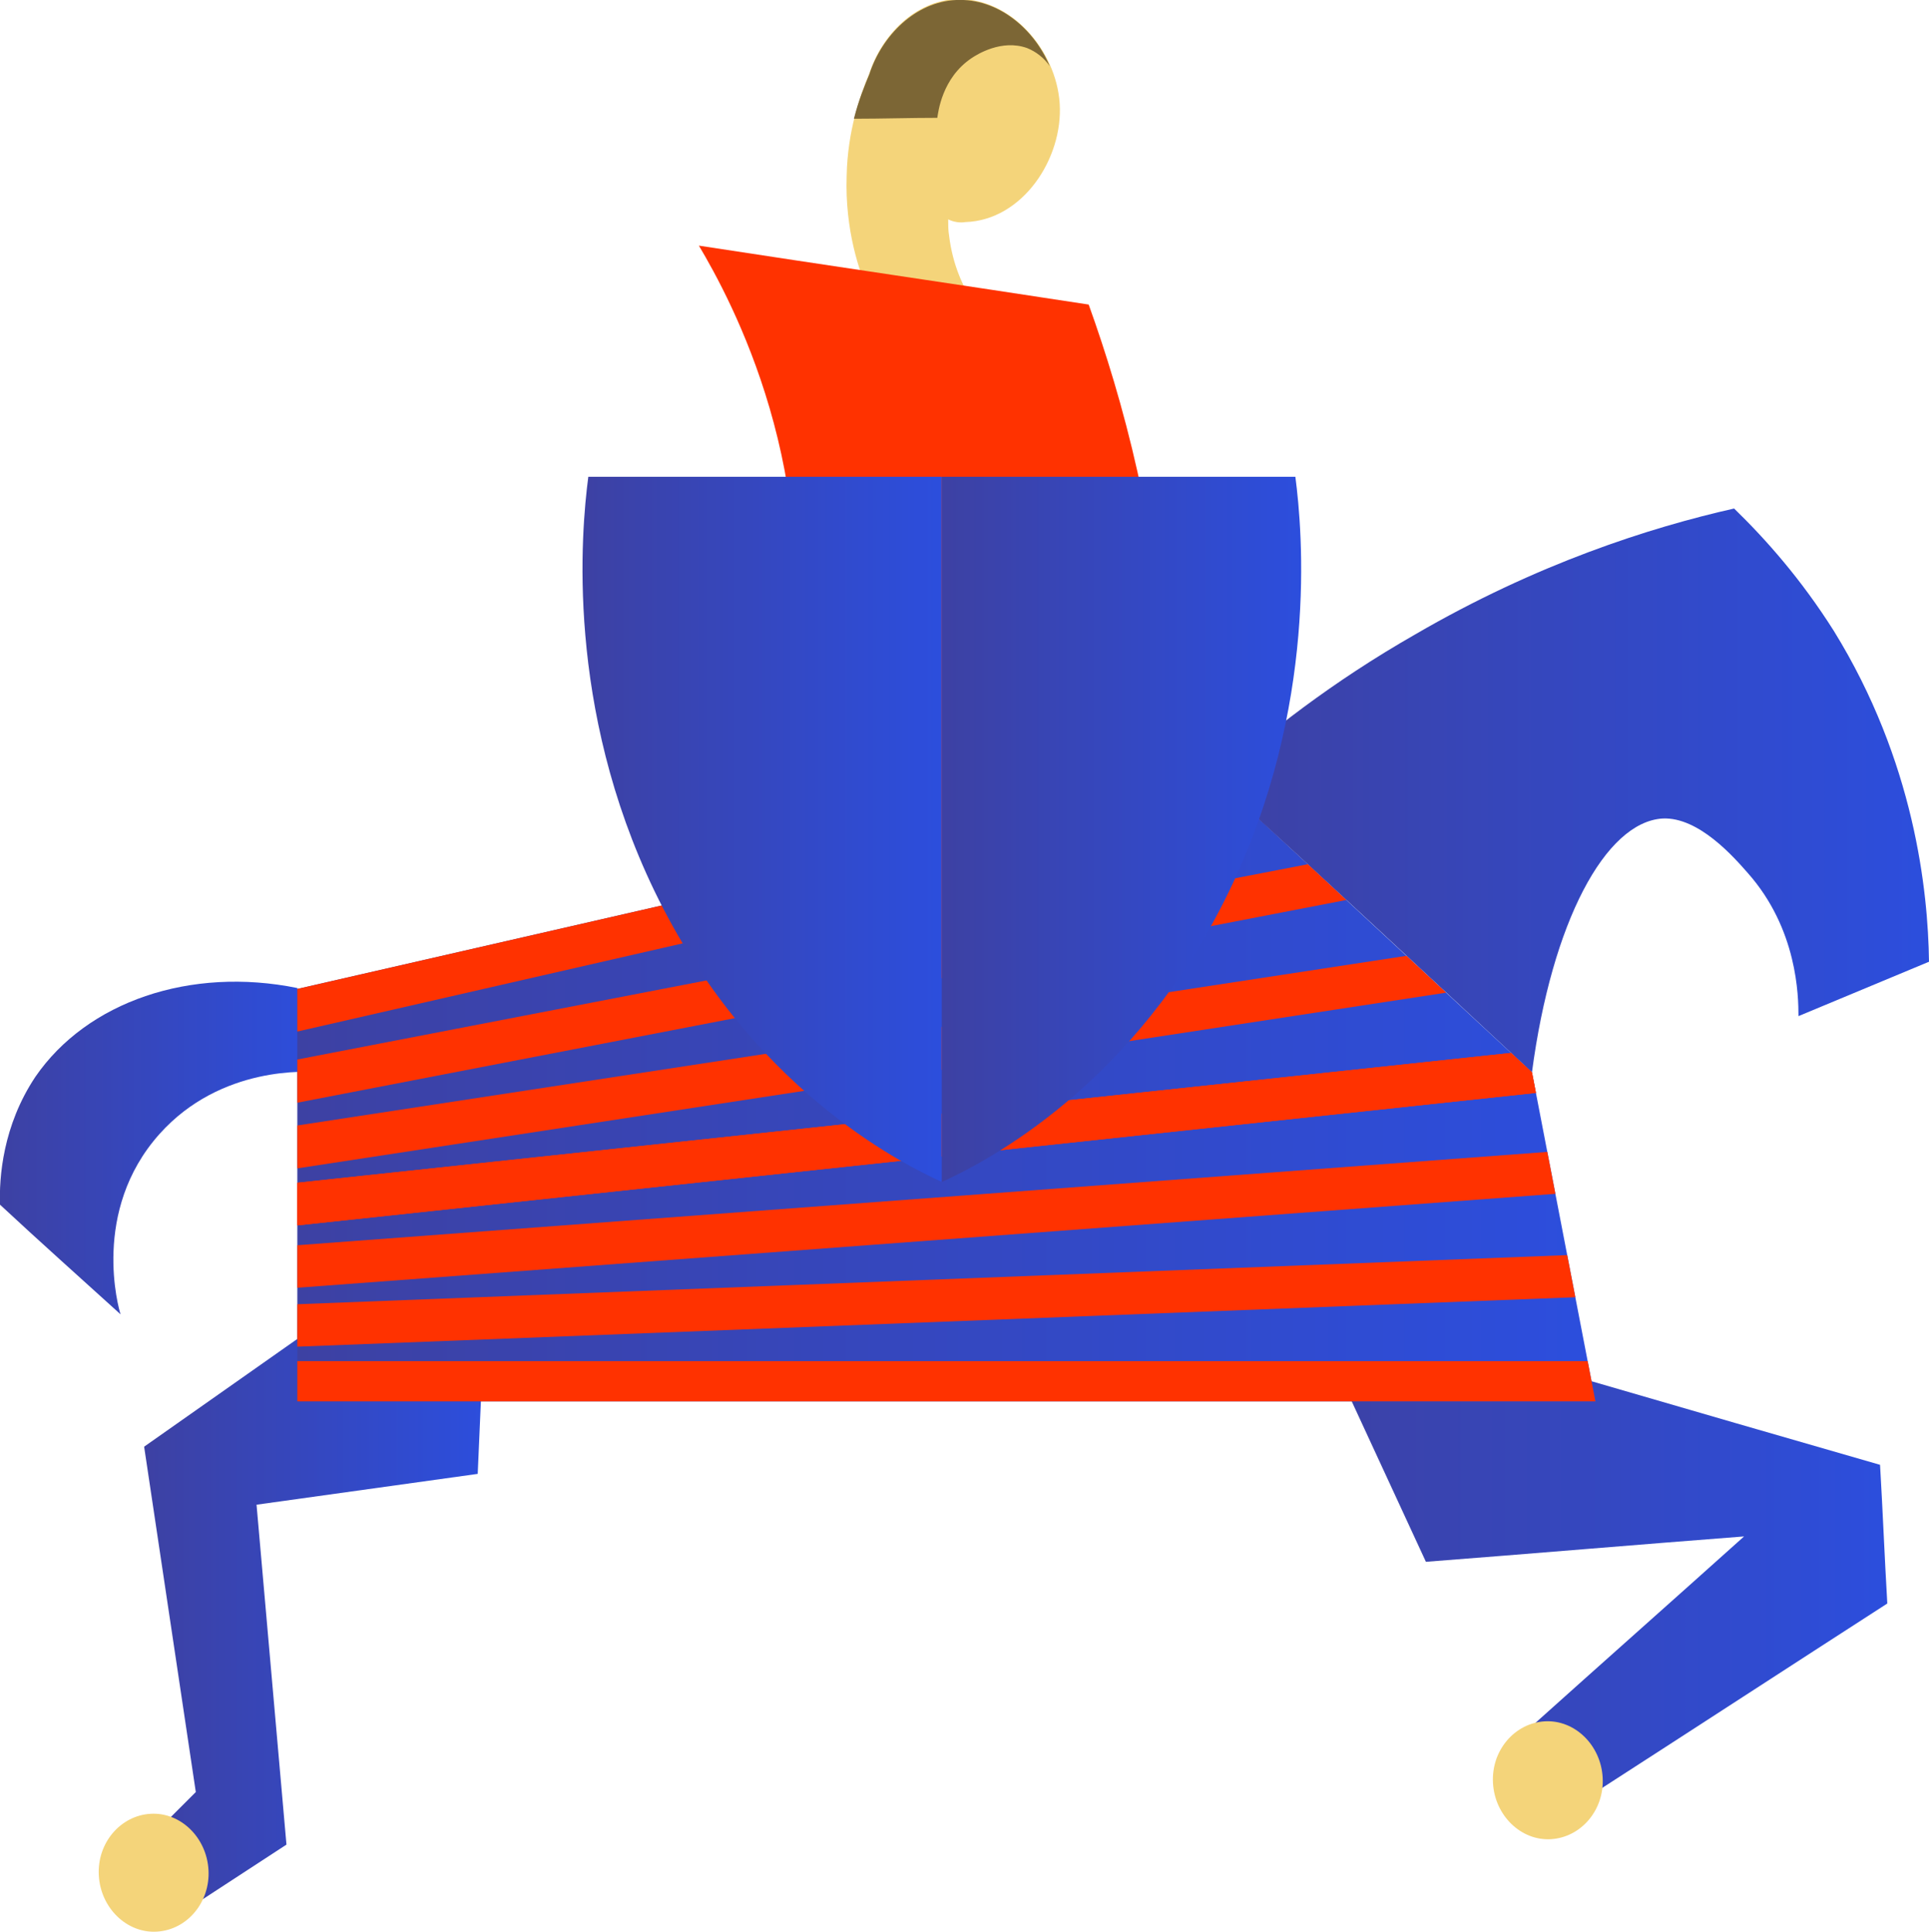 <?xml version="1.0" encoding="utf-8"?>
<!-- Generator: Adobe Illustrator 19.1.0, SVG Export Plug-In . SVG Version: 6.00 Build 0)  -->
<svg version="1.1" id="Слой_1" xmlns="http://www.w3.org/2000/svg" xmlns:xlink="http://www.w3.org/1999/xlink" x="0px" y="0px"
	 viewBox="0 0 212.8 213.1" style="enable-background:new 0 0 212.8 213.1;" xml:space="preserve">
<style type="text/css">
	.st0{fill:url(#SVGID_1_);}
	.st1{fill:url(#SVGID_2_);}
	.st2{fill:url(#SVGID_3_);}
	.st3{fill:#F4D47A;}
	.st4{fill:url(#SVGID_4_);}
	.st5{fill:url(#SVGID_5_);}
	.st6{clip-path:url(#SVGID_7_);}
	.st7{fill:none;stroke:#FF3200;stroke-width:4.678;stroke-linecap:round;stroke-miterlimit:10;}
	.st8{fill:#FF3200;}
	.st9{fill:#7C6635;}
	.st10{fill:url(#SVGID_8_);}
	.st11{fill:url(#SVGID_9_);}
</style>
<g>
	<linearGradient id="SVGID_1_" gradientUnits="userSpaceOnUse" x1="2.483999e-04" y1="126.714" x2="35.093" y2="126.714">
		<stop  offset="0" style="stop-color:#3D41A3"/>
		<stop  offset="1" style="stop-color:#2C4EDD"/>
	</linearGradient>
	<path class="st0" d="M35.1,118.3c-1-0.1-10.7-0.8-17.5,6.8c-7.6,8.5-4.5,19.3-4.3,19.9C8.9,141,4.4,137,0,132.9
		c-0.1-3,0.3-8.7,3.9-14.1c5.7-8.3,17.1-12.2,28.9-9.8C33.6,112.2,34.3,115.2,35.1,118.3z"/>
	<linearGradient id="SVGID_2_" gradientUnits="userSpaceOnUse" x1="15.884" y1="171.251" x2="54.008" y2="171.251">
		<stop  offset="0" style="stop-color:#3D41A3"/>
		<stop  offset="1" style="stop-color:#2C4EDD"/>
	</linearGradient>
	<polygon class="st1" points="15.9,203.4 22.1,209.7 31.6,203.5 28.3,166 52.7,162.6 54,132.8 15.9,159.6 21.6,197.7 	"/>
	<linearGradient id="SVGID_3_" gradientUnits="userSpaceOnUse" x1="143.842" y1="170.378" x2="208.101" y2="170.378">
		<stop  offset="0" style="stop-color:#3D41A3"/>
		<stop  offset="1" style="stop-color:#2C4EDD"/>
	</linearGradient>
	<path class="st2" d="M143.8,143.1c4.5,9.7,9,19.5,13.5,29.2c11.7-0.9,23.4-1.9,35.1-2.8c-7.8,7-15.7,14-23.5,21
		c-2.1,1.9-1.7,1.6-3.8,3.5c4.5,0.4,6.5,3.1,11.1,3.6c10.7-6.9,21.3-13.8,32-20.7c-0.3-5.1-0.5-10.2-0.8-15.3
		C186.2,155.5,165,149.3,143.8,143.1z"/>
	<path class="st3" d="M17.3,213.1c-3.3,0.2-6.2-2.6-6.4-6.2c-0.2-3.6,2.4-6.6,5.7-6.8s6.2,2.6,6.4,6.2
		C23.2,209.8,20.7,212.9,17.3,213.1z"/>
	<path class="st3" d="M171.1,202.9c-3.3,0.2-6.2-2.6-6.4-6.2c-0.2-3.6,2.4-6.6,5.7-6.8c3.3-0.2,6.2,2.6,6.4,6.2
		C177,199.7,174.4,202.7,171.1,202.9z"/>
	<path class="st3" d="M106.5,24.5c6.3-0.2,10.8-7,10.4-13.1c-0.4-5.9-5.4-11.7-11.4-11.5c-4.5,0.2-8.2,3.9-9.6,8.2l0,0
		c-1,2.4-2.4,6.3-2.5,11.3c-0.2,6,1.4,10.6,2.5,13.1c3.8,0.2,7.5,0.4,11.3,0.6c-0.9-1.4-2.1-3.8-2.5-7.1c-0.1-0.6-0.1-1.2-0.1-1.8
		C105.2,24.5,105.9,24.6,106.5,24.5z"/>
	<linearGradient id="SVGID_4_" gradientUnits="userSpaceOnUse" x1="32.828" y1="120.283" x2="175.971" y2="120.283">
		<stop  offset="0" style="stop-color:#3D41A3"/>
		<stop  offset="1" style="stop-color:#2C4EDD"/>
	</linearGradient>
	<polygon class="st4" points="176,154.6 32.8,154.6 32.8,109.1 134.1,85.9 169,118.3 	"/>
	<linearGradient id="SVGID_5_" gradientUnits="userSpaceOnUse" x1="134.136" y1="87.181" x2="212.836" y2="87.181">
		<stop  offset="0" style="stop-color:#3D41A3"/>
		<stop  offset="1" style="stop-color:#2C4EDD"/>
	</linearGradient>
	<path class="st5" d="M191.3,56.1c3.5,3.4,7.4,7.8,11,13.5c8.9,14.4,10.4,28.7,10.5,36.5c-4.8,2-9.6,4-14.4,6
		c0-2.2-0.1-9.6-5.6-15.8c-1.5-1.7-5.4-6.2-9.4-6c-6.3,0.4-12.2,11.4-14.4,28c-11.6-10.8-23.2-21.6-34.9-32.3
		c5.6-5.1,12.9-10.8,22-16C169.5,62.2,182,58.2,191.3,56.1z"/>
	<g>
		<defs>
			<polygon id="SVGID_6_" points="176,154.6 32.8,154.6 32.8,109.1 134.1,85.9 169,118.3 			"/>
		</defs>
		<clipPath id="SVGID_7_">
			<use xlink:href="#SVGID_6_"  style="overflow:visible;"/>
		</clipPath>
		<g class="st6">
			<g>
				<line class="st7" x1="-15.7" y1="122.5" x2="182.7" y2="77.1"/>
				<line class="st7" x1="-4.1" y1="126.4" x2="182.7" y2="90.3"/>
				<line class="st7" x1="7.5" y1="130.4" x2="182.7" y2="103.6"/>
				<line class="st7" x1="19.1" y1="134.3" x2="182.7" y2="116.8"/>
			</g>
			<g>
				<line class="st7" x1="32.8" y1="152.5" x2="176" y2="152.5"/>
				<line class="st7" x1="28.3" y1="146.4" x2="178.2" y2="140.6"/>
				<line class="st7" x1="23.7" y1="140.4" x2="180.4" y2="128.7"/>
				<line class="st7" x1="19.1" y1="134.3" x2="182.7" y2="116.8"/>
			</g>
		</g>
	</g>
	<path class="st8" d="M77.1,27.1c14.3,2.2,28.7,4.3,43,6.5c3.7,10.3,7.8,24.9,8.7,42.7c0.7,13.7-0.6,25.5-2.3,34.6
		c-16.8-2.6-33.6-5.2-50.5-7.8c3.7-5.5,8.6-14.4,10.7-26.2C91.2,52.4,80.6,33,77.1,27.1z"/>
	<path class="st9" d="M105.5,0c-4.5,0.2-8.2,3.9-9.6,8.2l0,0c-0.5,1.2-1.2,2.9-1.7,4.9c3.1,0,6.2-0.1,9.2-0.1
		c0.1-0.6,0.5-4.4,3.8-6.6c0.6-0.4,3.3-2.1,6.1-1.1c1,0.4,1.9,1.1,2.5,2C114.1,3.2,110.1-0.2,105.5,0z"/>
	<g>
		<linearGradient id="SVGID_8_" gradientUnits="userSpaceOnUse" x1="64.258" y1="91.523" x2="103.917" y2="91.523">
			<stop  offset="0" style="stop-color:#3D41A3"/>
			<stop  offset="1" style="stop-color:#2C4EDD"/>
		</linearGradient>
		<path class="st10" d="M103.9,130.4c-4.8-2.2-21.3-10.6-31.7-32.1c-9.8-20.3-8.1-39.6-7.3-45.7c13,0,26,0,39,0V130.4z"/>
		<linearGradient id="SVGID_9_" gradientUnits="userSpaceOnUse" x1="103.917" y1="91.523" x2="143.576" y2="91.523">
			<stop  offset="0" style="stop-color:#3D41A3"/>
			<stop  offset="1" style="stop-color:#2C4EDD"/>
		</linearGradient>
		<path class="st11" d="M103.9,130.4c4.8-2.2,21.3-10.6,31.7-32.1c9.8-20.3,8.1-39.6,7.3-45.7c-13,0-26,0-39,0V130.4z"/>
	</g>
</g>
</svg>
